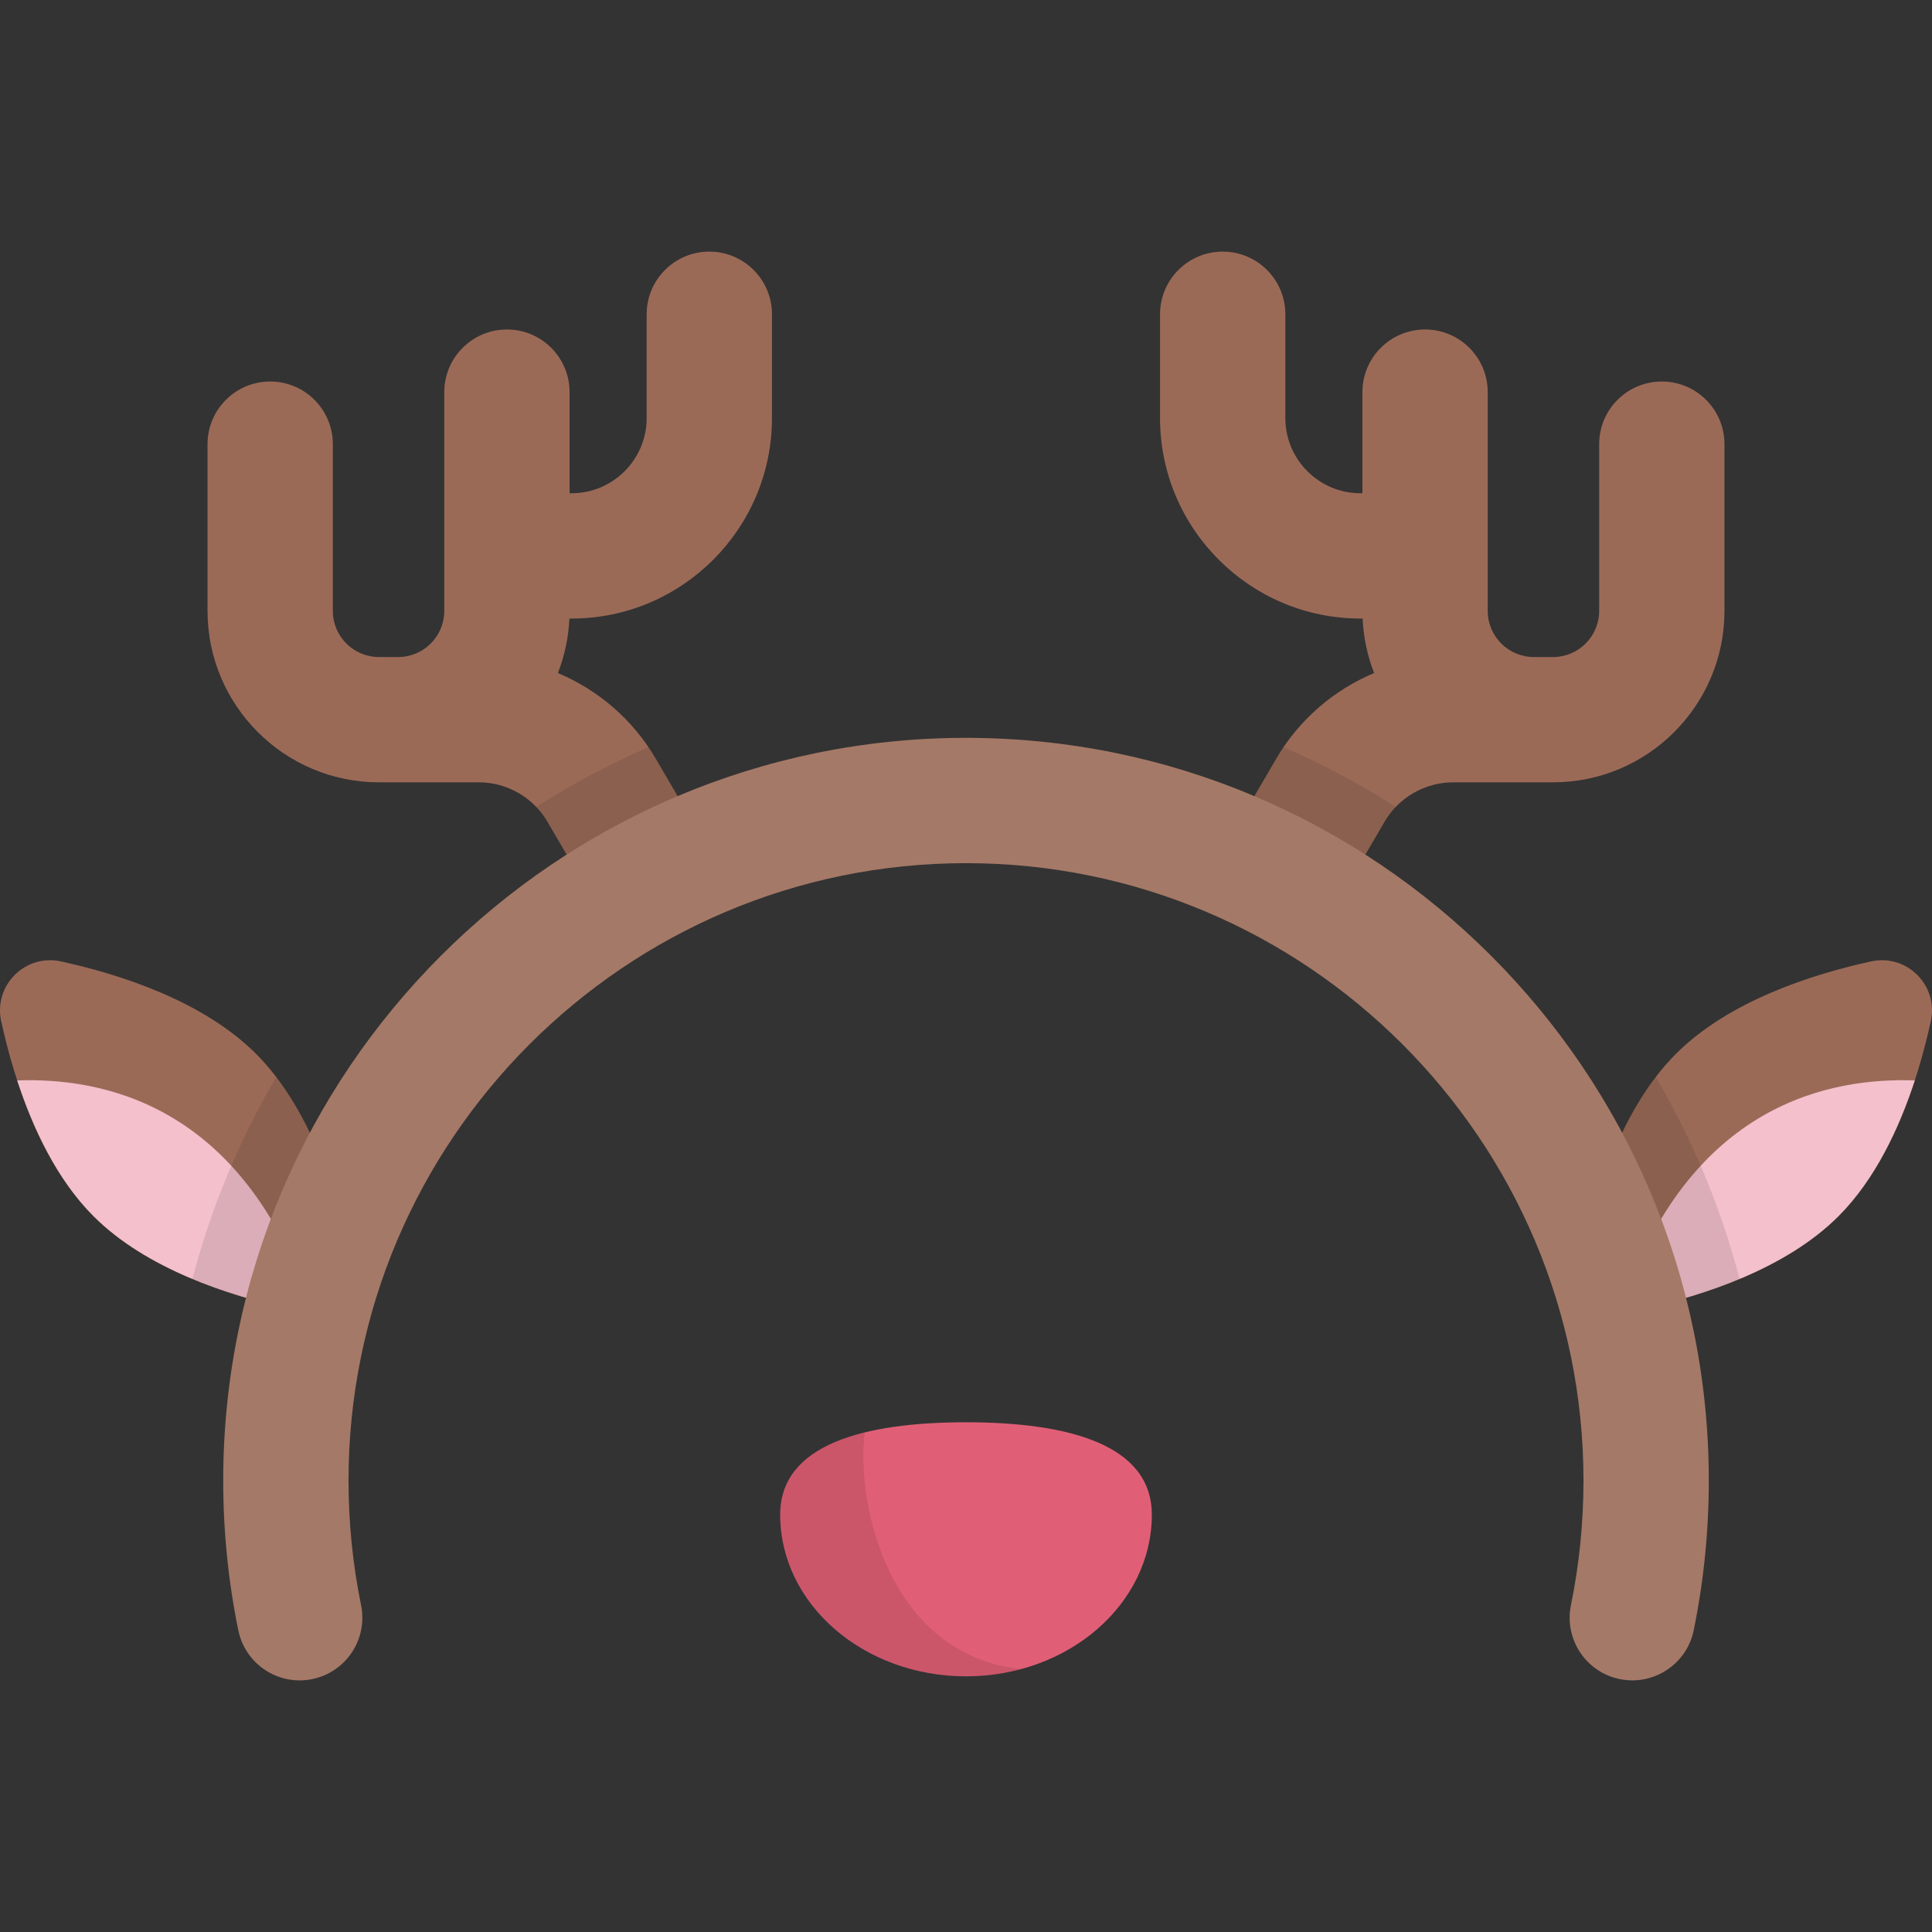 <?xml version="1.0" encoding="iso-8859-1"?>
<!-- Generator: Adobe Illustrator 19.0.0, SVG Export Plug-In . SVG Version: 6.00 Build 0)  -->
<svg version="1.1" id="Capa_1" xmlns="http://www.w3.org/2000/svg" xmlns:xlink="http://www.w3.org/1999/xlink" x="0px" y="0px"
	 viewBox="0 0 512 512" style="enable-background:new 0 0 512 512;" xml:space="preserve">
<rect x="0" y="0" width="512" height="512" fill="#333333" stroke="none"/>
<path style="fill:#9B6A57;" d="M67.848,279.272c14.003,14.003,21.055,35.989,24.487,51.697c2.071,9.478-6.358,17.907-15.836,15.836
	c-15.707-3.432-37.694-10.484-51.697-24.487C10.8,308.314,3.748,286.328,0.316,270.62c-2.071-9.478,6.358-17.907,15.836-15.836
	C31.859,258.216,53.846,265.269,67.848,279.272z"/>
<path style="fill:#F3C0CC;" d="M4.563,286.33c4.135,12.66,10.505,26.252,20.241,35.987c14.003,14.003,35.989,21.055,51.697,24.487
	c2.086,0.456,4.112,0.378,5.995-0.082C64.196,291.945,26.282,285.545,4.563,286.33z"/>
<path style="opacity:0.1;enable-background:new    ;" d="M92.336,330.968c-2.963-13.56-8.635-31.789-19.136-45.531
	c-9.712,16.537-17.251,34.495-22.207,53.489c8.897,3.713,17.932,6.223,25.508,7.878C85.978,348.875,94.407,340.447,92.336,330.968z"
	/>
<path style="fill:#9B6A57;" d="M444.151,279.272c-14.003,14.003-21.055,35.989-24.487,51.697
	c-2.071,9.478,6.358,17.907,15.836,15.836c15.707-3.432,37.694-10.484,51.697-24.487s21.055-35.989,24.487-51.697
	c2.071-9.478-6.357-17.907-15.836-15.836C480.141,258.216,458.154,265.269,444.151,279.272z"/>
<path style="fill:#F3C0CC;" d="M507.437,286.33c-4.135,12.66-10.505,26.252-20.241,35.987
	c-14.003,14.003-35.989,21.055-51.697,24.487c-2.086,0.456-4.112,0.378-5.995-0.082C447.804,291.945,485.718,285.545,507.437,286.33
	z"/>
<path style="fill:#9B6A57;" d="M145.088,217.773l9.343,16.008c9.204-6.198,18.883-11.581,28.86-16.425l-9.526-16.32
	c-6.013-10.303-15.214-18.177-25.922-22.675c1.76-4.511,2.824-9.366,3.048-14.438h0.571c29.286,0,53.112-23.826,53.112-53.112
	V83.284c0-9.169-7.433-16.602-16.602-16.602s-16.602,7.433-16.602,16.602v27.527c0,10.978-8.931,19.908-19.908,19.908h-0.519V103.92
	c0-9.169-7.433-16.602-16.602-16.602s-16.602,7.433-16.602,16.602v57.984c0,6.735-5.479,12.214-12.214,12.214h-5.109
	c-6.735,0-12.214-5.479-12.214-12.214v-44.198c0-9.169-7.433-16.602-16.602-16.602s-16.602,7.433-16.602,16.602v44.198
	c0,25.044,20.375,45.419,45.419,45.419h26.474C134.352,207.322,141.325,211.327,145.088,217.773z"/>
<path style="opacity:0.1;enable-background:new    ;" d="M173.765,201.036c-0.608-1.041-1.256-2.051-1.927-3.041
	c-10.365,4.505-20.308,9.804-29.738,15.841c1.134,1.181,2.145,2.494,2.988,3.938l9.343,16.008
	c9.204-6.198,18.883-11.581,28.86-16.425L173.765,201.036z"/>
<path style="fill:#9B6A57;" d="M366.912,217.773l-9.343,16.008c-9.204-6.198-18.883-11.581-28.86-16.425l9.526-16.32
	c6.013-10.303,15.214-18.177,25.922-22.675c-1.76-4.511-2.824-9.366-3.048-14.438h-0.571c-29.286,0-53.112-23.826-53.112-53.112
	V83.284c0-9.169,7.433-16.602,16.602-16.602c9.169,0,16.602,7.433,16.602,16.602v27.527c0,10.978,8.931,19.908,19.908,19.908h0.519
	V103.92c0-9.169,7.433-16.602,16.602-16.602s16.602,7.433,16.602,16.602v57.984c0,6.735,5.479,12.214,12.214,12.214h5.109
	c6.735,0,12.214-5.479,12.214-12.214v-44.198c0-9.169,7.433-16.602,16.602-16.602c9.169,0,16.602,7.433,16.602,16.602v44.198
	c0,25.044-20.375,45.419-45.419,45.419h-26.474C377.648,207.322,370.675,211.327,366.912,217.773z"/>
<path style="opacity:0.1;enable-background:new    ;" d="M419.664,330.968c2.963-13.56,8.635-31.789,19.136-45.531
	c9.712,16.537,17.251,34.495,22.207,53.489c-8.897,3.713-17.932,6.223-25.508,7.878
	C426.022,348.875,417.593,340.447,419.664,330.968z"/>
<path style="opacity:0.1;enable-background:new    ;" d="M338.235,201.036c0.608-1.041,1.256-2.051,1.927-3.041
	c10.365,4.505,20.308,9.804,29.738,15.841c-1.134,1.181-2.145,2.494-2.988,3.938l-9.343,16.008
	c-9.204-6.198-18.883-11.581-28.86-16.425L338.235,201.036z"/>
<path style="fill:#9B6A57;" d="M432.599,445.316c-1.103,0-2.222-0.11-3.345-0.34c-8.983-1.837-14.775-10.61-12.937-19.593
	c2.206-10.782,3.324-21.883,3.324-32.997c0-90.232-73.409-163.641-163.641-163.641S92.359,302.154,92.359,392.386
	c0,11.114,1.119,22.215,3.324,32.997c1.838,8.983-3.954,17.756-12.937,19.593c-8.985,1.846-17.755-3.954-19.593-12.937
	c-2.654-12.967-3.999-26.309-3.999-39.653c0-108.541,88.305-196.846,196.846-196.846s196.846,88.305,196.846,196.846
	c0,13.345-1.345,26.686-3.999,39.653C447.239,439.899,440.322,445.316,432.599,445.316z"/>
<path style="opacity:0.1;fill:#FFFFFF;enable-background:new    ;" d="M432.599,445.316c-1.103,0-2.222-0.11-3.345-0.34
	c-8.983-1.837-14.775-10.61-12.937-19.593c2.206-10.782,3.324-21.883,3.324-32.997c0-90.232-73.409-163.641-163.641-163.641
	S92.359,302.154,92.359,392.386c0,11.114,1.119,22.215,3.324,32.997c1.838,8.983-3.954,17.756-12.937,19.593
	c-8.985,1.846-17.755-3.954-19.593-12.937c-2.654-12.967-3.999-26.309-3.999-39.653c0-108.541,88.305-196.846,196.846-196.846
	s196.846,88.305,196.846,196.846c0,13.345-1.345,26.686-3.999,39.653C447.239,439.899,440.322,445.316,432.599,445.316z"/>
<path style="fill:#E15F76;" d="M256,444.243c27.196,0,49.243-19.176,49.243-42.83c0-18.561-22.047-24.495-49.243-24.495
	s-49.243,5.934-49.243,24.495C206.757,425.067,228.804,444.243,256,444.243z"/>
<path style="opacity:0.1;enable-background:new    ;" d="M229.154,379.609c-13.479,3.313-22.397,10.004-22.397,21.804
	c0,23.654,22.047,42.83,49.243,42.83c5.081,0,9.982-0.67,14.594-1.913C235.692,438.505,226.83,399.011,229.154,379.609z"/>
<g>
</g>
<g>
</g>
<g>
</g>
<g>
</g>
<g>
</g>
<g>
</g>
<g>
</g>
<g>
</g>
<g>
</g>
<g>
</g>
<g>
</g>
<g>
</g>
<g>
</g>
<g>
</g>
<g>
</g>
</svg>
